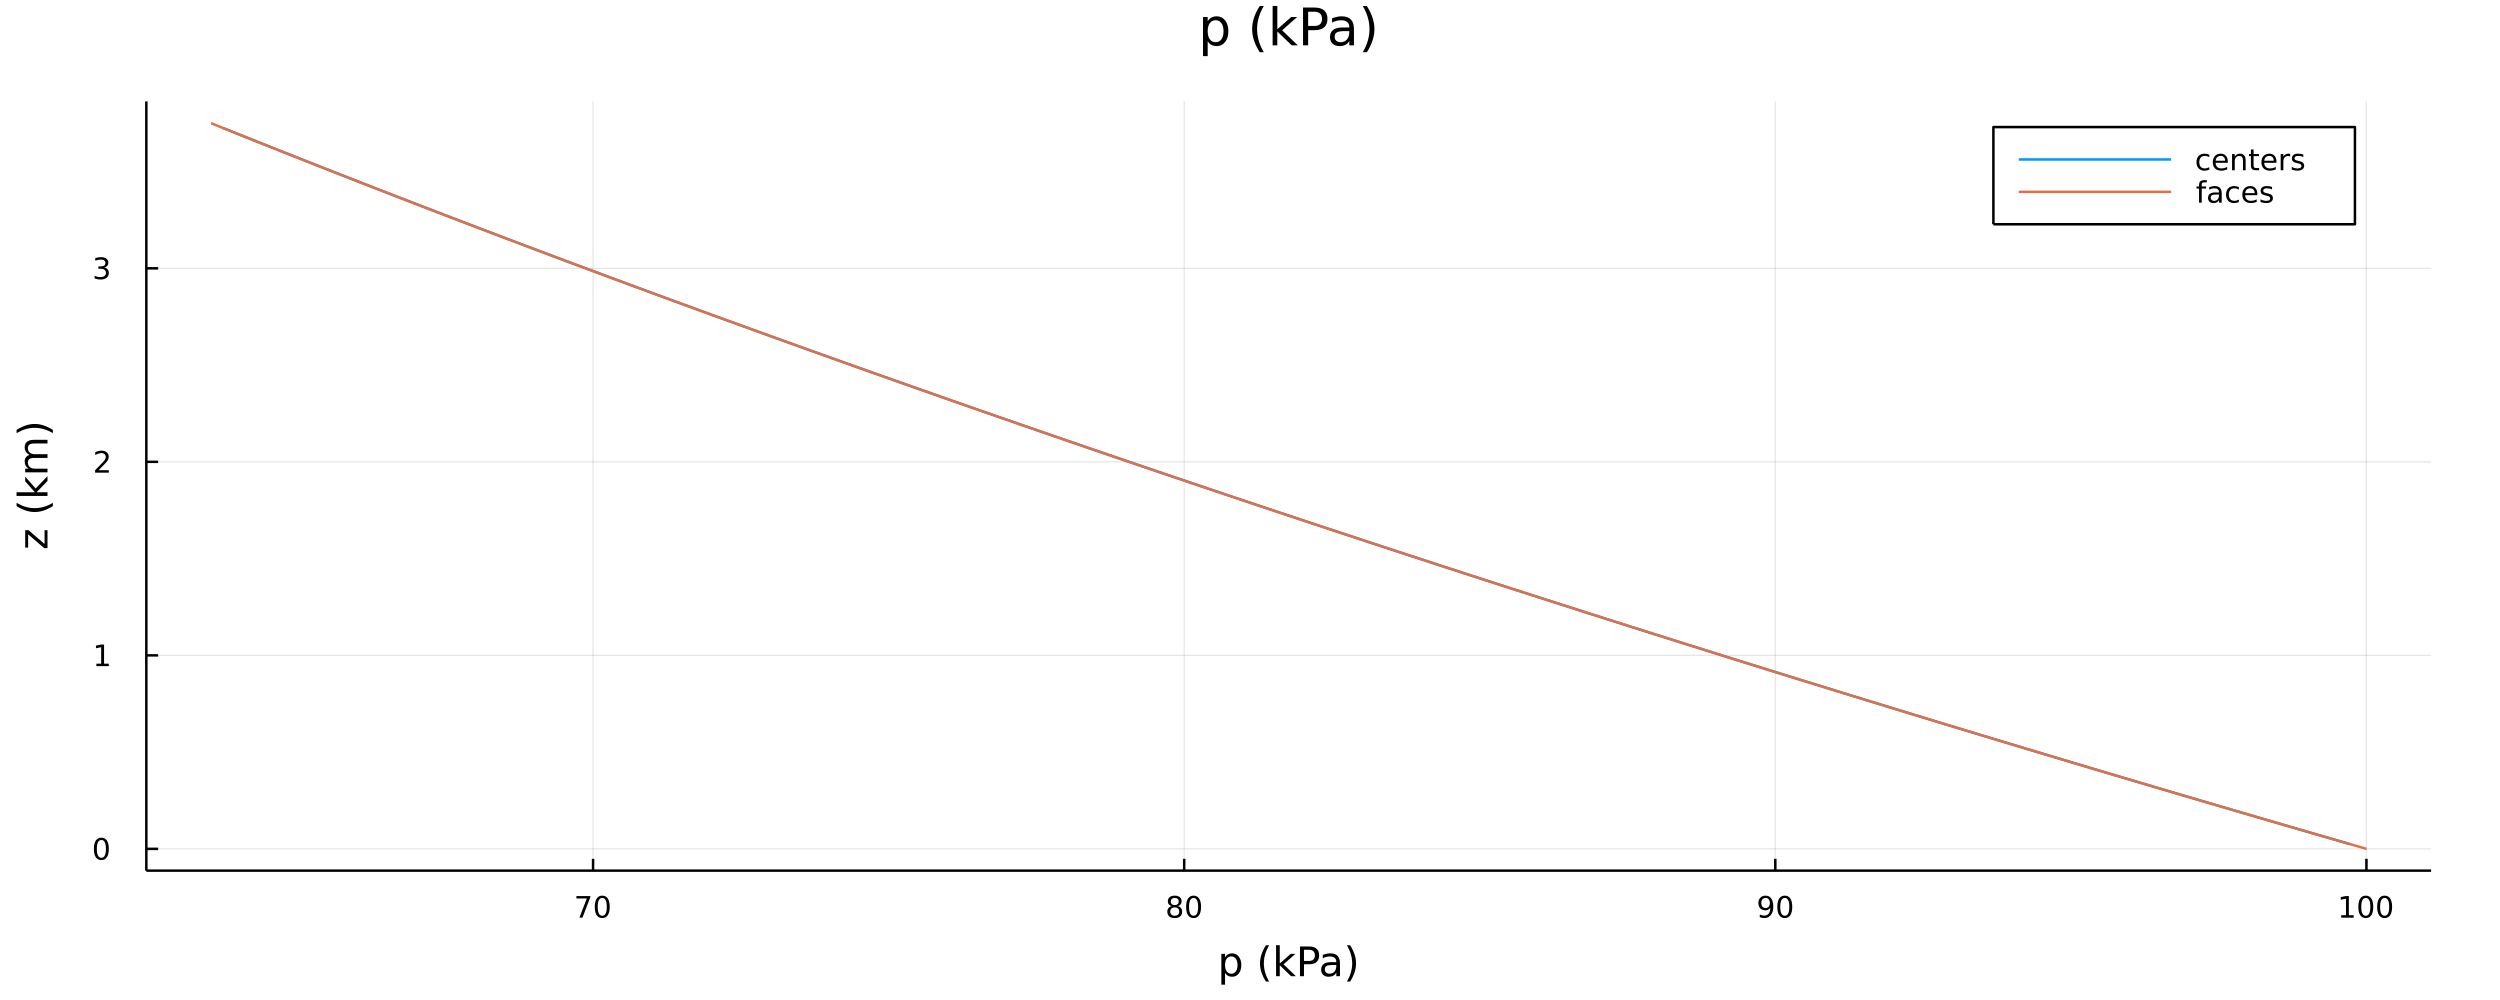 <?xml version="1.0" encoding="utf-8"?>
<svg xmlns="http://www.w3.org/2000/svg" xmlns:xlink="http://www.w3.org/1999/xlink" width="1000" height="400" viewBox="0 0 4000 1600">
<rect x="0" y="0" width="4000" height="1600" fill="#333333" stroke="none"/>
<defs>
  <clipPath id="clip170">
    <rect x="0" y="0" width="4000" height="1600"/>
  </clipPath>
</defs>
<path clip-path="url(#clip170)" d="
M0 1600 L4000 1600 L4000 0 L0 0  Z
  " fill="#ffffff" fill-rule="evenodd" fill-opacity="1"/>
<defs>
  <clipPath id="clip171">
    <rect x="800" y="0" width="2801" height="1600"/>
  </clipPath>
</defs>
<path clip-path="url(#clip170)" d="
M234.133 1393.02 L3889.76 1393.02 L3889.76 162.272 L234.133 162.272  Z
  " fill="#ffffff" fill-rule="evenodd" fill-opacity="1"/>
<defs>
  <clipPath id="clip172">
    <rect x="234" y="162" width="3657" height="1232"/>
  </clipPath>
</defs>
<polyline clip-path="url(#clip172)" style="stroke:#000000; stroke-linecap:butt; stroke-linejoin:round; stroke-width:2; stroke-opacity:0.1; fill:none" points="
  948.905,1393.02 948.905,162.272 
  "/>
<polyline clip-path="url(#clip172)" style="stroke:#000000; stroke-linecap:butt; stroke-linejoin:round; stroke-width:2; stroke-opacity:0.1; fill:none" points="
  1894.7,1393.02 1894.7,162.272 
  "/>
<polyline clip-path="url(#clip172)" style="stroke:#000000; stroke-linecap:butt; stroke-linejoin:round; stroke-width:2; stroke-opacity:0.1; fill:none" points="
  2840.5,1393.02 2840.5,162.272 
  "/>
<polyline clip-path="url(#clip172)" style="stroke:#000000; stroke-linecap:butt; stroke-linejoin:round; stroke-width:2; stroke-opacity:0.1; fill:none" points="
  3786.3,1393.02 3786.3,162.272 
  "/>
<polyline clip-path="url(#clip170)" style="stroke:#000000; stroke-linecap:butt; stroke-linejoin:round; stroke-width:4; stroke-opacity:1; fill:none" points="
  234.133,1393.02 3889.76,1393.02 
  "/>
<polyline clip-path="url(#clip170)" style="stroke:#000000; stroke-linecap:butt; stroke-linejoin:round; stroke-width:4; stroke-opacity:1; fill:none" points="
  948.905,1393.02 948.905,1374.12 
  "/>
<polyline clip-path="url(#clip170)" style="stroke:#000000; stroke-linecap:butt; stroke-linejoin:round; stroke-width:4; stroke-opacity:1; fill:none" points="
  1894.7,1393.02 1894.7,1374.12 
  "/>
<polyline clip-path="url(#clip170)" style="stroke:#000000; stroke-linecap:butt; stroke-linejoin:round; stroke-width:4; stroke-opacity:1; fill:none" points="
  2840.5,1393.02 2840.5,1374.12 
  "/>
<polyline clip-path="url(#clip170)" style="stroke:#000000; stroke-linecap:butt; stroke-linejoin:round; stroke-width:4; stroke-opacity:1; fill:none" points="
  3786.3,1393.02 3786.3,1374.12 
  "/>
<path clip-path="url(#clip170)" d="M922.262 1433.66 L944.484 1433.66 L944.484 1435.65 L931.937 1468.22 L927.053 1468.22 L938.859 1437.59 L922.262 1437.59 L922.262 1433.66 Z" fill="#000000" fill-rule="evenodd" fill-opacity="1" /><path clip-path="url(#clip170)" d="M963.604 1436.74 Q959.993 1436.74 958.164 1440.3 Q956.359 1443.84 956.359 1450.97 Q956.359 1458.08 958.164 1461.65 Q959.993 1465.19 963.604 1465.19 Q967.238 1465.19 969.044 1461.65 Q970.872 1458.08 970.872 1450.97 Q970.872 1443.84 969.044 1440.3 Q967.238 1436.74 963.604 1436.74 M963.604 1433.03 Q969.414 1433.03 972.47 1437.64 Q975.548 1442.22 975.548 1450.97 Q975.548 1459.7 972.47 1464.31 Q969.414 1468.89 963.604 1468.89 Q957.794 1468.89 954.715 1464.31 Q951.659 1459.7 951.659 1450.97 Q951.659 1442.22 954.715 1437.64 Q957.794 1433.03 963.604 1433.03 Z" fill="#000000" fill-rule="evenodd" fill-opacity="1" /><path clip-path="url(#clip170)" d="M1879.58 1451.81 Q1876.24 1451.81 1874.32 1453.59 Q1872.42 1455.37 1872.42 1458.5 Q1872.42 1461.62 1874.32 1463.4 Q1876.24 1465.19 1879.58 1465.19 Q1882.91 1465.19 1884.83 1463.4 Q1886.75 1461.6 1886.75 1458.5 Q1886.75 1455.37 1884.83 1453.59 Q1882.93 1451.81 1879.58 1451.81 M1874.9 1449.82 Q1871.89 1449.08 1870.2 1447.02 Q1868.54 1444.96 1868.54 1441.99 Q1868.54 1437.85 1871.48 1435.44 Q1874.44 1433.03 1879.58 1433.03 Q1884.74 1433.03 1887.68 1435.44 Q1890.62 1437.85 1890.62 1441.99 Q1890.62 1444.96 1888.93 1447.02 Q1887.26 1449.08 1884.28 1449.82 Q1887.66 1450.6 1889.53 1452.9 Q1891.43 1455.19 1891.43 1458.5 Q1891.43 1463.52 1888.35 1466.21 Q1885.29 1468.89 1879.58 1468.89 Q1873.86 1468.89 1870.78 1466.21 Q1867.73 1463.52 1867.73 1458.5 Q1867.73 1455.19 1869.62 1452.9 Q1871.52 1450.6 1874.9 1449.82 M1873.19 1442.43 Q1873.19 1445.12 1874.85 1446.62 Q1876.54 1448.13 1879.58 1448.13 Q1882.59 1448.13 1884.28 1446.62 Q1885.99 1445.12 1885.99 1442.43 Q1885.99 1439.75 1884.28 1438.24 Q1882.59 1436.74 1879.58 1436.74 Q1876.54 1436.74 1874.85 1438.24 Q1873.19 1439.75 1873.19 1442.43 Z" fill="#000000" fill-rule="evenodd" fill-opacity="1" /><path clip-path="url(#clip170)" d="M1909.74 1436.74 Q1906.13 1436.74 1904.3 1440.3 Q1902.49 1443.84 1902.49 1450.97 Q1902.49 1458.08 1904.3 1461.65 Q1906.13 1465.19 1909.74 1465.19 Q1913.37 1465.19 1915.18 1461.65 Q1917.01 1458.08 1917.01 1450.97 Q1917.01 1443.84 1915.18 1440.3 Q1913.37 1436.74 1909.74 1436.74 M1909.74 1433.03 Q1915.55 1433.03 1918.6 1437.64 Q1921.68 1442.22 1921.68 1450.97 Q1921.68 1459.7 1918.6 1464.31 Q1915.55 1468.89 1909.74 1468.89 Q1903.93 1468.89 1900.85 1464.31 Q1897.79 1459.7 1897.79 1450.97 Q1897.79 1442.22 1900.85 1437.64 Q1903.93 1433.03 1909.74 1433.03 Z" fill="#000000" fill-rule="evenodd" fill-opacity="1" /><path clip-path="url(#clip170)" d="M2815.63 1467.5 L2815.63 1463.24 Q2817.39 1464.08 2819.2 1464.52 Q2821 1464.96 2822.74 1464.96 Q2827.37 1464.96 2829.8 1461.85 Q2832.25 1458.73 2832.6 1452.39 Q2831.26 1454.38 2829.2 1455.44 Q2827.14 1456.51 2824.64 1456.51 Q2819.45 1456.51 2816.42 1453.38 Q2813.41 1450.23 2813.41 1444.79 Q2813.41 1439.47 2816.56 1436.25 Q2819.7 1433.03 2824.94 1433.03 Q2830.93 1433.03 2834.08 1437.64 Q2837.25 1442.22 2837.25 1450.97 Q2837.25 1459.15 2833.36 1464.03 Q2829.5 1468.89 2822.95 1468.89 Q2821.19 1468.89 2819.38 1468.54 Q2817.58 1468.2 2815.63 1467.5 M2824.94 1452.85 Q2828.08 1452.85 2829.91 1450.7 Q2831.76 1448.54 2831.76 1444.79 Q2831.76 1441.07 2829.91 1438.91 Q2828.08 1436.74 2824.94 1436.74 Q2821.79 1436.74 2819.94 1438.91 Q2818.11 1441.07 2818.11 1444.79 Q2818.11 1448.54 2819.94 1450.7 Q2821.79 1452.85 2824.94 1452.85 Z" fill="#000000" fill-rule="evenodd" fill-opacity="1" /><path clip-path="url(#clip170)" d="M2855.65 1436.74 Q2852.04 1436.74 2850.21 1440.3 Q2848.41 1443.84 2848.41 1450.97 Q2848.41 1458.08 2850.21 1461.65 Q2852.04 1465.19 2855.65 1465.19 Q2859.29 1465.19 2861.09 1461.65 Q2862.92 1458.08 2862.92 1450.97 Q2862.92 1443.84 2861.09 1440.3 Q2859.29 1436.74 2855.65 1436.74 M2855.65 1433.03 Q2861.46 1433.03 2864.52 1437.64 Q2867.6 1442.22 2867.6 1450.97 Q2867.6 1459.7 2864.52 1464.31 Q2861.46 1468.89 2855.65 1468.89 Q2849.84 1468.89 2846.76 1464.31 Q2843.71 1459.7 2843.71 1450.97 Q2843.71 1442.22 2846.76 1437.64 Q2849.84 1433.03 2855.65 1433.03 Z" fill="#000000" fill-rule="evenodd" fill-opacity="1" /><path clip-path="url(#clip170)" d="M3745.91 1464.28 L3753.55 1464.28 L3753.55 1437.92 L3745.24 1439.59 L3745.24 1435.33 L3753.5 1433.66 L3758.18 1433.66 L3758.18 1464.28 L3765.82 1464.28 L3765.82 1468.22 L3745.91 1468.22 L3745.91 1464.28 Z" fill="#000000" fill-rule="evenodd" fill-opacity="1" /><path clip-path="url(#clip170)" d="M3785.26 1436.74 Q3781.65 1436.74 3779.82 1440.3 Q3778.02 1443.84 3778.02 1450.97 Q3778.02 1458.08 3779.82 1461.65 Q3781.65 1465.19 3785.26 1465.19 Q3788.9 1465.19 3790.7 1461.65 Q3792.53 1458.08 3792.53 1450.97 Q3792.53 1443.84 3790.7 1440.3 Q3788.9 1436.74 3785.26 1436.74 M3785.26 1433.03 Q3791.07 1433.03 3794.13 1437.64 Q3797.21 1442.22 3797.21 1450.97 Q3797.21 1459.7 3794.13 1464.31 Q3791.07 1468.89 3785.26 1468.89 Q3779.45 1468.89 3776.37 1464.31 Q3773.32 1459.7 3773.32 1450.97 Q3773.32 1442.22 3776.37 1437.64 Q3779.45 1433.03 3785.26 1433.03 Z" fill="#000000" fill-rule="evenodd" fill-opacity="1" /><path clip-path="url(#clip170)" d="M3815.42 1436.74 Q3811.81 1436.74 3809.98 1440.3 Q3808.18 1443.84 3808.18 1450.97 Q3808.18 1458.08 3809.98 1461.65 Q3811.81 1465.19 3815.42 1465.19 Q3819.06 1465.19 3820.86 1461.65 Q3822.69 1458.08 3822.69 1450.97 Q3822.69 1443.84 3820.86 1440.3 Q3819.06 1436.74 3815.42 1436.74 M3815.42 1433.03 Q3821.23 1433.03 3824.29 1437.64 Q3827.37 1442.22 3827.37 1450.97 Q3827.37 1459.7 3824.29 1464.31 Q3821.23 1468.89 3815.42 1468.89 Q3809.61 1468.89 3806.53 1464.31 Q3803.48 1459.7 3803.48 1450.97 Q3803.48 1442.22 3806.53 1437.64 Q3809.61 1433.03 3815.42 1433.03 Z" fill="#000000" fill-rule="evenodd" fill-opacity="1" /><path clip-path="url(#clip170)" d="M1960.08 1556.54 L1960.08 1575.44 L1954.19 1575.44 L1954.19 1526.24 L1960.08 1526.24 L1960.08 1531.65 Q1961.93 1528.46 1964.73 1526.94 Q1967.56 1525.38 1971.48 1525.38 Q1977.97 1525.38 1982.01 1530.53 Q1986.09 1535.69 1986.09 1544.09 Q1986.09 1552.49 1982.01 1557.65 Q1977.97 1562.81 1971.48 1562.81 Q1967.56 1562.81 1964.73 1561.28 Q1961.93 1559.72 1960.08 1556.54 M1980.01 1544.09 Q1980.01 1537.63 1977.33 1533.97 Q1974.69 1530.28 1970.04 1530.28 Q1965.4 1530.28 1962.72 1533.97 Q1960.08 1537.63 1960.08 1544.09 Q1960.08 1550.55 1962.72 1554.24 Q1965.4 1557.91 1970.04 1557.91 Q1974.69 1557.91 1977.33 1554.24 Q1980.01 1550.55 1980.01 1544.09 Z" fill="#000000" fill-rule="evenodd" fill-opacity="1" /><path clip-path="url(#clip170)" d="M2030.58 1512.42 Q2026.32 1519.74 2024.25 1526.9 Q2022.18 1534.07 2022.18 1541.42 Q2022.18 1548.77 2024.25 1556 Q2026.35 1563.19 2030.58 1570.48 L2025.49 1570.48 Q2020.71 1563 2018.33 1555.77 Q2015.97 1548.55 2015.97 1541.42 Q2015.97 1534.32 2018.33 1527.13 Q2020.68 1519.93 2025.49 1512.42 L2030.58 1512.42 Z" fill="#000000" fill-rule="evenodd" fill-opacity="1" /><path clip-path="url(#clip170)" d="M2041.72 1512.36 L2047.61 1512.36 L2047.61 1541.61 L2065.08 1526.24 L2072.56 1526.24 L2053.66 1542.91 L2073.36 1561.88 L2065.72 1561.88 L2047.61 1544.47 L2047.61 1561.88 L2041.72 1561.88 L2041.72 1512.36 Z" fill="#000000" fill-rule="evenodd" fill-opacity="1" /><path clip-path="url(#clip170)" d="M2086.38 1519.65 L2086.38 1537.5 L2094.46 1537.5 Q2098.95 1537.5 2101.4 1535.18 Q2103.85 1532.86 2103.85 1528.56 Q2103.85 1524.29 2101.4 1521.97 Q2098.95 1519.65 2094.46 1519.65 L2086.38 1519.65 M2079.95 1514.36 L2094.46 1514.36 Q2102.45 1514.36 2106.52 1517.99 Q2110.63 1521.59 2110.63 1528.56 Q2110.63 1535.59 2106.52 1539.19 Q2102.45 1542.79 2094.46 1542.79 L2086.38 1542.79 L2086.38 1561.88 L2079.95 1561.88 L2079.95 1514.36 Z" fill="#000000" fill-rule="evenodd" fill-opacity="1" /><path clip-path="url(#clip170)" d="M2132.27 1543.96 Q2125.18 1543.96 2122.44 1545.59 Q2119.7 1547.21 2119.7 1551.13 Q2119.7 1554.24 2121.74 1556.09 Q2123.81 1557.91 2127.34 1557.91 Q2132.21 1557.91 2135.14 1554.47 Q2138.1 1551 2138.1 1545.27 L2138.1 1543.96 L2132.27 1543.96 M2143.95 1541.55 L2143.95 1561.88 L2138.1 1561.88 L2138.1 1556.47 Q2136.09 1559.72 2133.1 1561.28 Q2130.11 1562.81 2125.78 1562.81 Q2120.31 1562.81 2117.06 1559.75 Q2113.84 1556.66 2113.84 1551.51 Q2113.84 1545.49 2117.86 1542.44 Q2121.9 1539.38 2129.89 1539.38 L2138.1 1539.38 L2138.1 1538.81 Q2138.1 1534.77 2135.42 1532.57 Q2132.78 1530.34 2127.98 1530.34 Q2124.92 1530.34 2122.02 1531.07 Q2119.13 1531.81 2116.45 1533.27 L2116.45 1527.86 Q2119.67 1526.62 2122.69 1526.01 Q2125.72 1525.38 2128.58 1525.38 Q2136.32 1525.38 2140.14 1529.39 Q2143.95 1533.4 2143.95 1541.55 Z" fill="#000000" fill-rule="evenodd" fill-opacity="1" /><path clip-path="url(#clip170)" d="M2155.09 1512.42 L2160.19 1512.42 Q2164.96 1519.93 2167.32 1527.13 Q2169.7 1534.32 2169.7 1541.42 Q2169.7 1548.55 2167.32 1555.77 Q2164.96 1563 2160.19 1570.48 L2155.09 1570.48 Q2159.33 1563.19 2161.4 1556 Q2163.5 1548.77 2163.5 1541.42 Q2163.5 1534.07 2161.4 1526.9 Q2159.33 1519.74 2155.09 1512.42 Z" fill="#000000" fill-rule="evenodd" fill-opacity="1" /><polyline clip-path="url(#clip172)" style="stroke:#000000; stroke-linecap:butt; stroke-linejoin:round; stroke-width:2; stroke-opacity:0.1; fill:none" points="
  234.133,1358.19 3889.76,1358.19 
  "/>
<polyline clip-path="url(#clip172)" style="stroke:#000000; stroke-linecap:butt; stroke-linejoin:round; stroke-width:2; stroke-opacity:0.1; fill:none" points="
  234.133,1048.57 3889.76,1048.57 
  "/>
<polyline clip-path="url(#clip172)" style="stroke:#000000; stroke-linecap:butt; stroke-linejoin:round; stroke-width:2; stroke-opacity:0.1; fill:none" points="
  234.133,738.943 3889.76,738.943 
  "/>
<polyline clip-path="url(#clip172)" style="stroke:#000000; stroke-linecap:butt; stroke-linejoin:round; stroke-width:2; stroke-opacity:0.1; fill:none" points="
  234.133,429.321 3889.76,429.321 
  "/>
<polyline clip-path="url(#clip170)" style="stroke:#000000; stroke-linecap:butt; stroke-linejoin:round; stroke-width:4; stroke-opacity:1; fill:none" points="
  234.133,1393.02 234.133,162.272 
  "/>
<polyline clip-path="url(#clip170)" style="stroke:#000000; stroke-linecap:butt; stroke-linejoin:round; stroke-width:4; stroke-opacity:1; fill:none" points="
  234.133,1358.19 253.031,1358.19 
  "/>
<polyline clip-path="url(#clip170)" style="stroke:#000000; stroke-linecap:butt; stroke-linejoin:round; stroke-width:4; stroke-opacity:1; fill:none" points="
  234.133,1048.57 253.031,1048.57 
  "/>
<polyline clip-path="url(#clip170)" style="stroke:#000000; stroke-linecap:butt; stroke-linejoin:round; stroke-width:4; stroke-opacity:1; fill:none" points="
  234.133,738.943 253.031,738.943 
  "/>
<polyline clip-path="url(#clip170)" style="stroke:#000000; stroke-linecap:butt; stroke-linejoin:round; stroke-width:4; stroke-opacity:1; fill:none" points="
  234.133,429.321 253.031,429.321 
  "/>
<path clip-path="url(#clip170)" d="M162.189 1343.99 Q158.578 1343.99 156.749 1347.55 Q154.943 1351.09 154.943 1358.22 Q154.943 1365.33 156.749 1368.89 Q158.578 1372.43 162.189 1372.43 Q165.823 1372.43 167.628 1368.89 Q169.457 1365.33 169.457 1358.22 Q169.457 1351.09 167.628 1347.55 Q165.823 1343.99 162.189 1343.99 M162.189 1340.28 Q167.999 1340.28 171.054 1344.89 Q174.133 1349.47 174.133 1358.22 Q174.133 1366.95 171.054 1371.56 Q167.999 1376.14 162.189 1376.14 Q156.379 1376.14 153.3 1371.56 Q150.244 1366.95 150.244 1358.22 Q150.244 1349.47 153.3 1344.89 Q156.379 1340.28 162.189 1340.28 Z" fill="#000000" fill-rule="evenodd" fill-opacity="1" /><path clip-path="url(#clip170)" d="M154.226 1061.91 L161.865 1061.91 L161.865 1035.54 L153.554 1037.21 L153.554 1032.95 L161.818 1031.29 L166.494 1031.29 L166.494 1061.91 L174.133 1061.91 L174.133 1065.85 L154.226 1065.85 L154.226 1061.91 Z" fill="#000000" fill-rule="evenodd" fill-opacity="1" /><path clip-path="url(#clip170)" d="M157.814 752.288 L174.133 752.288 L174.133 756.223 L152.189 756.223 L152.189 752.288 Q154.851 749.533 159.434 744.904 Q164.041 740.251 165.221 738.909 Q167.466 736.385 168.346 734.649 Q169.249 732.89 169.249 731.2 Q169.249 728.446 167.304 726.71 Q165.383 724.973 162.281 724.973 Q160.082 724.973 157.629 725.737 Q155.198 726.501 152.42 728.052 L152.42 723.33 Q155.244 722.196 157.698 721.617 Q160.152 721.038 162.189 721.038 Q167.559 721.038 170.753 723.723 Q173.948 726.409 173.948 730.899 Q173.948 733.029 173.138 734.95 Q172.351 736.848 170.244 739.441 Q169.665 740.112 166.564 743.33 Q163.462 746.524 157.814 752.288 Z" fill="#000000" fill-rule="evenodd" fill-opacity="1" /><path clip-path="url(#clip170)" d="M167.003 427.967 Q170.36 428.685 172.235 430.953 Q174.133 433.222 174.133 436.555 Q174.133 441.671 170.615 444.472 Q167.096 447.273 160.615 447.273 Q158.439 447.273 156.124 446.833 Q153.832 446.416 151.379 445.56 L151.379 441.046 Q153.323 442.18 155.638 442.759 Q157.953 443.337 160.476 443.337 Q164.874 443.337 167.165 441.601 Q169.48 439.865 169.48 436.555 Q169.48 433.499 167.328 431.786 Q165.198 430.05 161.378 430.05 L157.351 430.05 L157.351 426.208 L161.564 426.208 Q165.013 426.208 166.841 424.842 Q168.67 423.453 168.67 420.861 Q168.67 418.199 166.772 416.787 Q164.897 415.351 161.378 415.351 Q159.457 415.351 157.258 415.768 Q155.059 416.185 152.42 417.064 L152.42 412.898 Q155.082 412.157 157.397 411.787 Q159.735 411.416 161.795 411.416 Q167.119 411.416 170.221 413.847 Q173.323 416.254 173.323 420.375 Q173.323 423.245 171.679 425.236 Q170.036 427.203 167.003 427.967 Z" fill="#000000" fill-rule="evenodd" fill-opacity="1" /><path clip-path="url(#clip170)" d="M40.34 876.171 L40.34 848.353 L45.688 848.353 L71.309 870.378 L71.309 848.353 L75.988 848.353 L75.988 876.967 L70.641 876.967 L45.019 854.942 L45.019 876.171 L40.34 876.171 Z" fill="#000000" fill-rule="evenodd" fill-opacity="1" /><path clip-path="url(#clip170)" d="M26.527 804.621 Q33.847 808.886 41.009 810.955 Q48.17 813.023 55.523 813.023 Q62.875 813.023 70.1 810.955 Q77.293 808.854 84.582 804.621 L84.582 809.713 Q77.102 814.488 69.877 816.875 Q62.652 819.23 55.523 819.23 Q48.425 819.23 41.231 816.875 Q34.038 814.519 26.527 809.713 L26.527 804.621 Z" fill="#000000" fill-rule="evenodd" fill-opacity="1" /><path clip-path="url(#clip170)" d="M26.463 793.481 L26.463 787.592 L55.714 787.592 L40.34 770.119 L40.34 762.639 L57.019 781.545 L75.988 761.843 L75.988 769.482 L58.578 787.592 L75.988 787.592 L75.988 793.481 L26.463 793.481 Z" fill="#000000" fill-rule="evenodd" fill-opacity="1" /><path clip-path="url(#clip170)" d="M47.184 727.755 Q43.237 725.559 41.359 722.503 Q39.481 719.448 39.481 715.31 Q39.481 709.74 43.396 706.716 Q47.279 703.692 54.472 703.692 L75.988 703.692 L75.988 709.581 L54.663 709.581 Q49.539 709.581 47.056 711.395 Q44.574 713.209 44.574 716.933 Q44.574 721.485 47.597 724.126 Q50.621 726.768 55.841 726.768 L75.988 726.768 L75.988 732.656 L54.663 732.656 Q49.507 732.656 47.056 734.471 Q44.574 736.285 44.574 740.072 Q44.574 744.56 47.629 747.202 Q50.653 749.844 55.841 749.844 L75.988 749.844 L75.988 755.732 L40.34 755.732 L40.34 749.844 L45.879 749.844 Q42.6 747.839 41.041 745.038 Q39.481 742.237 39.481 738.385 Q39.481 734.502 41.454 731.797 Q43.428 729.06 47.184 727.755 Z" fill="#000000" fill-rule="evenodd" fill-opacity="1" /><path clip-path="url(#clip170)" d="M26.527 692.934 L26.527 687.842 Q34.038 683.067 41.231 680.712 Q48.425 678.325 55.523 678.325 Q62.652 678.325 69.877 680.712 Q77.102 683.067 84.582 687.842 L84.582 692.934 Q77.293 688.701 70.1 686.632 Q62.875 684.532 55.523 684.532 Q48.17 684.532 41.009 686.632 Q33.847 688.701 26.527 692.934 Z" fill="#000000" fill-rule="evenodd" fill-opacity="1" /><path clip-path="url(#clip170)" d="M1932.3 65.77 L1932.3 89.833 L1924.81 89.833 L1924.81 27.206 L1932.3 27.206 L1932.3 34.092 Q1934.65 30.041 1938.21 28.097 Q1941.82 26.112 1946.8 26.112 Q1955.07 26.112 1960.21 32.675 Q1965.4 39.237 1965.4 49.931 Q1965.4 60.626 1960.21 67.188 Q1955.07 73.751 1946.8 73.751 Q1941.82 73.751 1938.21 71.806 Q1934.65 69.821 1932.3 65.77 M1957.66 49.931 Q1957.66 41.708 1954.26 37.05 Q1950.89 32.35 1944.98 32.35 Q1939.06 32.35 1935.66 37.05 Q1932.3 41.708 1932.3 49.931 Q1932.3 58.155 1935.66 62.854 Q1939.06 67.512 1944.98 67.512 Q1950.89 67.512 1954.26 62.854 Q1957.66 58.155 1957.66 49.931 Z" fill="#000000" fill-rule="evenodd" fill-opacity="1" /><path clip-path="url(#clip170)" d="M2022.03 9.625 Q2016.6 18.942 2013.97 28.057 Q2011.33 37.171 2011.33 46.529 Q2011.33 55.886 2013.97 65.082 Q2016.64 74.237 2022.03 83.513 L2015.55 83.513 Q2009.47 73.994 2006.43 64.798 Q2003.43 55.603 2003.43 46.529 Q2003.43 37.495 2006.43 28.34 Q2009.43 19.185 2015.55 9.625 L2022.03 9.625 Z" fill="#000000" fill-rule="evenodd" fill-opacity="1" /><path clip-path="url(#clip170)" d="M2036.2 9.544 L2043.7 9.544 L2043.7 46.772 L2065.94 27.206 L2075.46 27.206 L2051.4 48.433 L2076.47 72.576 L2066.75 72.576 L2043.7 50.418 L2043.7 72.576 L2036.2 72.576 L2036.2 9.544 Z" fill="#000000" fill-rule="evenodd" fill-opacity="1" /><path clip-path="url(#clip170)" d="M2093.04 18.82 L2093.04 41.546 L2103.33 41.546 Q2109.04 41.546 2112.16 38.589 Q2115.28 35.632 2115.28 30.163 Q2115.28 24.735 2112.16 21.778 Q2109.04 18.82 2103.33 18.82 L2093.04 18.82 M2084.86 12.096 L2103.33 12.096 Q2113.5 12.096 2118.68 16.714 Q2123.91 21.292 2123.91 30.163 Q2123.91 39.115 2118.68 43.693 Q2113.5 48.271 2103.33 48.271 L2093.04 48.271 L2093.04 72.576 L2084.86 72.576 L2084.86 12.096 Z" fill="#000000" fill-rule="evenodd" fill-opacity="1" /><path clip-path="url(#clip170)" d="M2151.45 49.769 Q2142.42 49.769 2138.94 51.835 Q2135.45 53.901 2135.45 58.884 Q2135.45 62.854 2138.04 65.203 Q2140.68 67.512 2145.17 67.512 Q2151.37 67.512 2155.1 63.137 Q2158.87 58.722 2158.87 51.43 L2158.87 49.769 L2151.45 49.769 M2166.32 46.691 L2166.32 72.576 L2158.87 72.576 L2158.87 65.689 Q2156.31 69.821 2152.51 71.806 Q2148.7 73.751 2143.19 73.751 Q2136.22 73.751 2132.09 69.862 Q2128 65.933 2128 59.37 Q2128 51.714 2133.1 47.825 Q2138.25 43.936 2148.41 43.936 L2158.87 43.936 L2158.87 43.207 Q2158.87 38.062 2155.46 35.267 Q2152.1 32.431 2145.98 32.431 Q2142.1 32.431 2138.41 33.363 Q2134.72 34.295 2131.32 36.158 L2131.32 29.272 Q2135.41 27.692 2139.26 26.922 Q2143.11 26.112 2146.75 26.112 Q2156.6 26.112 2161.46 31.216 Q2166.32 36.32 2166.32 46.691 Z" fill="#000000" fill-rule="evenodd" fill-opacity="1" /><path clip-path="url(#clip170)" d="M2180.5 9.625 L2186.98 9.625 Q2193.06 19.185 2196.05 28.34 Q2199.09 37.495 2199.09 46.529 Q2199.09 55.603 2196.05 64.798 Q2193.06 73.994 2186.98 83.513 L2180.5 83.513 Q2185.89 74.237 2188.52 65.082 Q2191.19 55.886 2191.19 46.529 Q2191.19 37.171 2188.52 28.057 Q2185.89 18.942 2180.5 9.625 Z" fill="#000000" fill-rule="evenodd" fill-opacity="1" /><polyline clip-path="url(#clip172)" style="stroke:#009af9; stroke-linecap:butt; stroke-linejoin:round; stroke-width:4; stroke-opacity:1; fill:none" points="
  3759.47,1350.45 3705.97,1334.97 3652.69,1319.48 3599.62,1304 3546.77,1288.52 3494.14,1273.04 3441.72,1257.56 3389.52,1242.08 3337.53,1226.6 3285.75,1211.12 
  3234.19,1195.64 3182.84,1180.15 3131.7,1164.67 3080.77,1149.19 3030.05,1133.71 2979.55,1118.23 2929.25,1102.75 2879.17,1087.27 2829.29,1071.79 2779.62,1056.31 
  2730.15,1040.82 2680.9,1025.34 2631.85,1009.86 2583.01,994.381 2534.37,978.9 2485.94,963.419 2437.71,947.938 2389.69,932.457 2341.87,916.976 2294.26,901.495 
  2246.84,886.014 2199.63,870.533 2152.62,855.051 2105.81,839.57 2059.2,824.089 2012.79,808.608 1966.58,793.127 1920.57,777.646 1874.76,762.165 1829.15,746.684 
  1783.73,731.203 1738.51,715.722 1693.49,700.24 1648.66,684.759 1604.03,669.278 1559.59,653.797 1515.35,638.316 1471.3,622.835 1427.44,607.354 1383.78,591.873 
  1340.31,576.392 1297.03,560.911 1253.94,545.429 1211.04,529.948 1168.34,514.467 1125.82,498.986 1083.49,483.505 1041.35,468.024 999.42,452.543 957.702,437.062 
  916.195,421.581 874.9,406.1 833.813,390.618 792.936,375.137 752.268,359.656 711.806,344.175 671.551,328.694 631.501,313.213 591.656,297.732 552.015,282.251 
  512.577,266.77 473.341,251.289 434.306,235.807 395.472,220.326 356.837,204.845 
  "/>
<polyline clip-path="url(#clip172)" style="stroke:#e26f46; stroke-linecap:butt; stroke-linejoin:round; stroke-width:4; stroke-opacity:1; fill:none" points="
  3786.3,1358.19 3732.69,1342.71 3679.3,1327.23 3626.13,1311.74 3573.17,1296.26 3520.43,1280.78 3467.91,1265.3 3415.59,1249.82 3363.5,1234.34 3311.61,1218.86 
  3259.94,1203.38 3208.49,1187.9 3157.24,1172.41 3106.21,1156.93 3055.39,1141.45 3004.78,1125.97 2954.37,1110.49 2904.18,1095.01 2854.2,1079.53 2804.43,1064.05 
  2754.86,1048.57 2705.5,1033.08 2656.35,1017.6 2607.4,1002.12 2558.66,986.641 2510.13,971.16 2461.8,955.679 2413.68,940.198 2365.76,924.716 2318.04,909.235 
  2270.52,893.754 2223.21,878.273 2176.1,862.792 2129.19,847.311 2082.48,831.83 2035.97,816.349 1989.66,800.868 1943.55,785.387 1897.64,769.905 1851.93,754.424 
  1806.42,738.943 1761.1,723.462 1715.98,707.981 1671.05,692.5 1626.32,677.019 1581.79,661.538 1537.44,646.057 1493.3,630.576 1449.35,615.094 1405.59,599.613 
  1362.02,584.132 1318.64,568.651 1275.46,553.17 1232.47,537.689 1189.67,522.208 1147.05,506.727 1104.63,491.246 1062.4,475.765 1020.36,460.283 978.535,444.802 
  936.922,429.321 895.521,413.84 854.33,398.359 813.349,382.878 772.576,367.397 732.011,351.916 691.653,336.435 651.5,320.954 611.553,305.472 571.81,289.991 
  532.271,274.51 492.934,259.029 453.799,243.548 414.864,228.067 376.13,212.586 337.594,197.105 
  "/>
<path clip-path="url(#clip170)" d="
M3189.44 358.817 L3767.91 358.817 L3767.91 203.297 L3189.44 203.297  Z
  " fill="#ffffff" fill-rule="evenodd" fill-opacity="1"/>
<polyline clip-path="url(#clip170)" style="stroke:#000000; stroke-linecap:butt; stroke-linejoin:round; stroke-width:4; stroke-opacity:1; fill:none" points="
  3189.44,358.817 3767.91,358.817 3767.91,203.297 3189.44,203.297 3189.44,358.817 
  "/>
<polyline clip-path="url(#clip170)" style="stroke:#009af9; stroke-linecap:butt; stroke-linejoin:round; stroke-width:4; stroke-opacity:1; fill:none" points="
  3230.06,255.137 3473.76,255.137 
  "/>
<path clip-path="url(#clip170)" d="M3534.89 247.487 L3534.89 251.468 Q3533.09 250.473 3531.26 249.987 Q3529.45 249.477 3527.6 249.477 Q3523.46 249.477 3521.16 252.116 Q3518.87 254.732 3518.87 259.477 Q3518.87 264.223 3521.16 266.862 Q3523.46 269.477 3527.6 269.477 Q3529.45 269.477 3531.26 268.991 Q3533.09 268.482 3534.89 267.487 L3534.89 271.422 Q3533.11 272.255 3531.19 272.672 Q3529.29 273.088 3527.14 273.088 Q3521.28 273.088 3517.83 269.408 Q3514.38 265.727 3514.38 259.477 Q3514.38 253.135 3517.85 249.501 Q3521.35 245.866 3527.41 245.866 Q3529.38 245.866 3531.26 246.283 Q3533.13 246.677 3534.89 247.487 Z" fill="#000000" fill-rule="evenodd" fill-opacity="1" /><path clip-path="url(#clip170)" d="M3564.47 258.389 L3564.47 260.473 L3544.89 260.473 Q3545.17 264.871 3547.53 267.186 Q3549.91 269.477 3554.15 269.477 Q3556.6 269.477 3558.9 268.876 Q3561.21 268.274 3563.48 267.07 L3563.48 271.098 Q3561.19 272.07 3558.78 272.579 Q3556.37 273.088 3553.9 273.088 Q3547.69 273.088 3544.06 269.477 Q3540.45 265.866 3540.45 259.709 Q3540.45 253.343 3543.87 249.616 Q3547.32 245.866 3553.16 245.866 Q3558.39 245.866 3561.42 249.246 Q3564.47 252.602 3564.47 258.389 M3560.22 257.139 Q3560.17 253.644 3558.25 251.561 Q3556.35 249.477 3553.2 249.477 Q3549.64 249.477 3547.48 251.491 Q3545.35 253.505 3545.03 257.163 L3560.22 257.139 Z" fill="#000000" fill-rule="evenodd" fill-opacity="1" /><path clip-path="url(#clip170)" d="M3593.02 256.769 L3593.02 272.417 L3588.76 272.417 L3588.76 256.908 Q3588.76 253.227 3587.32 251.399 Q3585.89 249.57 3583.02 249.57 Q3579.57 249.57 3577.58 251.769 Q3575.59 253.968 3575.59 257.764 L3575.59 272.417 L3571.3 272.417 L3571.3 246.491 L3575.59 246.491 L3575.59 250.519 Q3577.11 248.181 3579.17 247.024 Q3581.26 245.866 3583.97 245.866 Q3588.43 245.866 3590.72 248.644 Q3593.02 251.399 3593.02 256.769 Z" fill="#000000" fill-rule="evenodd" fill-opacity="1" /><path clip-path="url(#clip170)" d="M3605.72 239.13 L3605.72 246.491 L3614.5 246.491 L3614.5 249.802 L3605.72 249.802 L3605.72 263.876 Q3605.72 267.047 3606.58 267.95 Q3607.46 268.852 3610.12 268.852 L3614.5 268.852 L3614.5 272.417 L3610.12 272.417 Q3605.19 272.417 3603.32 270.588 Q3601.44 268.737 3601.44 263.876 L3601.44 249.802 L3598.32 249.802 L3598.32 246.491 L3601.44 246.491 L3601.44 239.13 L3605.72 239.13 Z" fill="#000000" fill-rule="evenodd" fill-opacity="1" /><path clip-path="url(#clip170)" d="M3642.28 258.389 L3642.28 260.473 L3622.69 260.473 Q3622.97 264.871 3625.33 267.186 Q3627.72 269.477 3631.95 269.477 Q3634.4 269.477 3636.7 268.876 Q3639.01 268.274 3641.28 267.07 L3641.28 271.098 Q3638.99 272.07 3636.58 272.579 Q3634.17 273.088 3631.7 273.088 Q3625.49 273.088 3621.86 269.477 Q3618.25 265.866 3618.25 259.709 Q3618.25 253.343 3621.67 249.616 Q3625.12 245.866 3630.96 245.866 Q3636.19 245.866 3639.22 249.246 Q3642.28 252.602 3642.28 258.389 M3638.02 257.139 Q3637.97 253.644 3636.05 251.561 Q3634.15 249.477 3631 249.477 Q3627.44 249.477 3625.28 251.491 Q3623.16 253.505 3622.83 257.163 L3638.02 257.139 Z" fill="#000000" fill-rule="evenodd" fill-opacity="1" /><path clip-path="url(#clip170)" d="M3664.29 250.473 Q3663.57 250.056 3662.71 249.871 Q3661.88 249.663 3660.86 249.663 Q3657.25 249.663 3655.31 252.024 Q3653.39 254.362 3653.39 258.76 L3653.39 272.417 L3649.1 272.417 L3649.1 246.491 L3653.39 246.491 L3653.39 250.519 Q3654.73 248.158 3656.88 247.024 Q3659.03 245.866 3662.11 245.866 Q3662.55 245.866 3663.09 245.936 Q3663.62 245.982 3664.27 246.098 L3664.29 250.473 Z" fill="#000000" fill-rule="evenodd" fill-opacity="1" /><path clip-path="url(#clip170)" d="M3685.28 247.255 L3685.28 251.283 Q3683.48 250.357 3681.53 249.894 Q3679.59 249.431 3677.51 249.431 Q3674.34 249.431 3672.74 250.403 Q3671.16 251.376 3671.16 253.32 Q3671.16 254.802 3672.3 255.658 Q3673.43 256.491 3676.86 257.255 L3678.32 257.579 Q3682.85 258.552 3684.75 260.334 Q3686.67 262.093 3686.67 265.264 Q3686.67 268.876 3683.8 270.982 Q3680.96 273.088 3675.96 273.088 Q3673.87 273.088 3671.6 272.672 Q3669.36 272.278 3666.86 271.468 L3666.86 267.07 Q3669.22 268.297 3671.51 268.922 Q3673.8 269.524 3676.05 269.524 Q3679.06 269.524 3680.68 268.505 Q3682.3 267.463 3682.3 265.589 Q3682.3 263.852 3681.12 262.926 Q3679.96 262.001 3676 261.144 L3674.52 260.797 Q3670.56 259.964 3668.8 258.251 Q3667.04 256.514 3667.04 253.505 Q3667.04 249.848 3669.64 247.857 Q3672.23 245.866 3677 245.866 Q3679.36 245.866 3681.44 246.214 Q3683.53 246.561 3685.28 247.255 Z" fill="#000000" fill-rule="evenodd" fill-opacity="1" /><polyline clip-path="url(#clip170)" style="stroke:#e26f46; stroke-linecap:butt; stroke-linejoin:round; stroke-width:4; stroke-opacity:1; fill:none" points="
  3230.06,306.977 3473.76,306.977 
  "/>
<path clip-path="url(#clip170)" d="M3530.89 288.239 L3530.89 291.78 L3526.81 291.78 Q3524.52 291.78 3523.62 292.706 Q3522.74 293.632 3522.74 296.04 L3522.74 298.331 L3529.75 298.331 L3529.75 301.642 L3522.74 301.642 L3522.74 324.257 L3518.46 324.257 L3518.46 301.642 L3514.38 301.642 L3514.38 298.331 L3518.46 298.331 L3518.46 296.526 Q3518.46 292.197 3520.47 290.23 Q3522.48 288.239 3526.86 288.239 L3530.89 288.239 Z" fill="#000000" fill-rule="evenodd" fill-opacity="1" /><path clip-path="url(#clip170)" d="M3546.23 311.225 Q3541.07 311.225 3539.08 312.405 Q3537.09 313.586 3537.09 316.433 Q3537.09 318.702 3538.57 320.044 Q3540.08 321.364 3542.65 321.364 Q3546.19 321.364 3548.32 318.864 Q3550.47 316.341 3550.47 312.174 L3550.47 311.225 L3546.23 311.225 M3554.73 309.466 L3554.73 324.257 L3550.47 324.257 L3550.47 320.322 Q3549.01 322.683 3546.84 323.817 Q3544.66 324.928 3541.51 324.928 Q3537.53 324.928 3535.17 322.706 Q3532.83 320.461 3532.83 316.711 Q3532.83 312.336 3535.75 310.114 Q3538.69 307.892 3544.5 307.892 L3550.47 307.892 L3550.47 307.475 Q3550.47 304.535 3548.53 302.938 Q3546.6 301.317 3543.11 301.317 Q3540.89 301.317 3538.78 301.85 Q3536.67 302.382 3534.73 303.447 L3534.73 299.512 Q3537.07 298.609 3539.27 298.169 Q3541.47 297.706 3543.55 297.706 Q3549.17 297.706 3551.95 300.623 Q3554.73 303.54 3554.73 309.466 Z" fill="#000000" fill-rule="evenodd" fill-opacity="1" /><path clip-path="url(#clip170)" d="M3582.16 299.327 L3582.16 303.308 Q3580.35 302.313 3578.53 301.827 Q3576.72 301.317 3574.87 301.317 Q3570.72 301.317 3568.43 303.956 Q3566.14 306.572 3566.14 311.317 Q3566.14 316.063 3568.43 318.702 Q3570.72 321.317 3574.87 321.317 Q3576.72 321.317 3578.53 320.831 Q3580.35 320.322 3582.16 319.327 L3582.16 323.262 Q3580.38 324.095 3578.46 324.512 Q3576.56 324.928 3574.41 324.928 Q3568.55 324.928 3565.1 321.248 Q3561.65 317.567 3561.65 311.317 Q3561.65 304.975 3565.12 301.341 Q3568.62 297.706 3574.68 297.706 Q3576.65 297.706 3578.53 298.123 Q3580.4 298.517 3582.16 299.327 Z" fill="#000000" fill-rule="evenodd" fill-opacity="1" /><path clip-path="url(#clip170)" d="M3611.74 310.229 L3611.74 312.313 L3592.16 312.313 Q3592.44 316.711 3594.8 319.026 Q3597.18 321.317 3601.42 321.317 Q3603.87 321.317 3606.16 320.716 Q3608.48 320.114 3610.75 318.91 L3610.75 322.938 Q3608.46 323.91 3606.05 324.419 Q3603.64 324.928 3601.16 324.928 Q3594.96 324.928 3591.33 321.317 Q3587.72 317.706 3587.72 311.549 Q3587.72 305.183 3591.14 301.456 Q3594.59 297.706 3600.42 297.706 Q3605.66 297.706 3608.69 301.086 Q3611.74 304.442 3611.74 310.229 M3607.48 308.979 Q3607.44 305.484 3605.52 303.401 Q3603.62 301.317 3600.47 301.317 Q3596.91 301.317 3594.75 303.331 Q3592.62 305.345 3592.3 309.003 L3607.48 308.979 Z" fill="#000000" fill-rule="evenodd" fill-opacity="1" /><path clip-path="url(#clip170)" d="M3635.26 299.095 L3635.26 303.123 Q3633.46 302.197 3631.51 301.734 Q3629.57 301.271 3627.48 301.271 Q3624.31 301.271 3622.72 302.243 Q3621.14 303.216 3621.14 305.16 Q3621.14 306.642 3622.28 307.498 Q3623.41 308.331 3626.84 309.095 L3628.29 309.419 Q3632.83 310.392 3634.73 312.174 Q3636.65 313.933 3636.65 317.104 Q3636.65 320.716 3633.78 322.822 Q3630.93 324.928 3625.93 324.928 Q3623.85 324.928 3621.58 324.512 Q3619.34 324.118 3616.84 323.308 L3616.84 318.91 Q3619.2 320.137 3621.49 320.762 Q3623.78 321.364 3626.03 321.364 Q3629.03 321.364 3630.65 320.345 Q3632.28 319.303 3632.28 317.429 Q3632.28 315.692 3631.09 314.766 Q3629.94 313.841 3625.98 312.984 L3624.5 312.637 Q3620.54 311.804 3618.78 310.091 Q3617.02 308.354 3617.02 305.345 Q3617.02 301.688 3619.61 299.697 Q3622.21 297.706 3626.97 297.706 Q3629.34 297.706 3631.42 298.054 Q3633.5 298.401 3635.26 299.095 Z" fill="#000000" fill-rule="evenodd" fill-opacity="1" /></svg>
